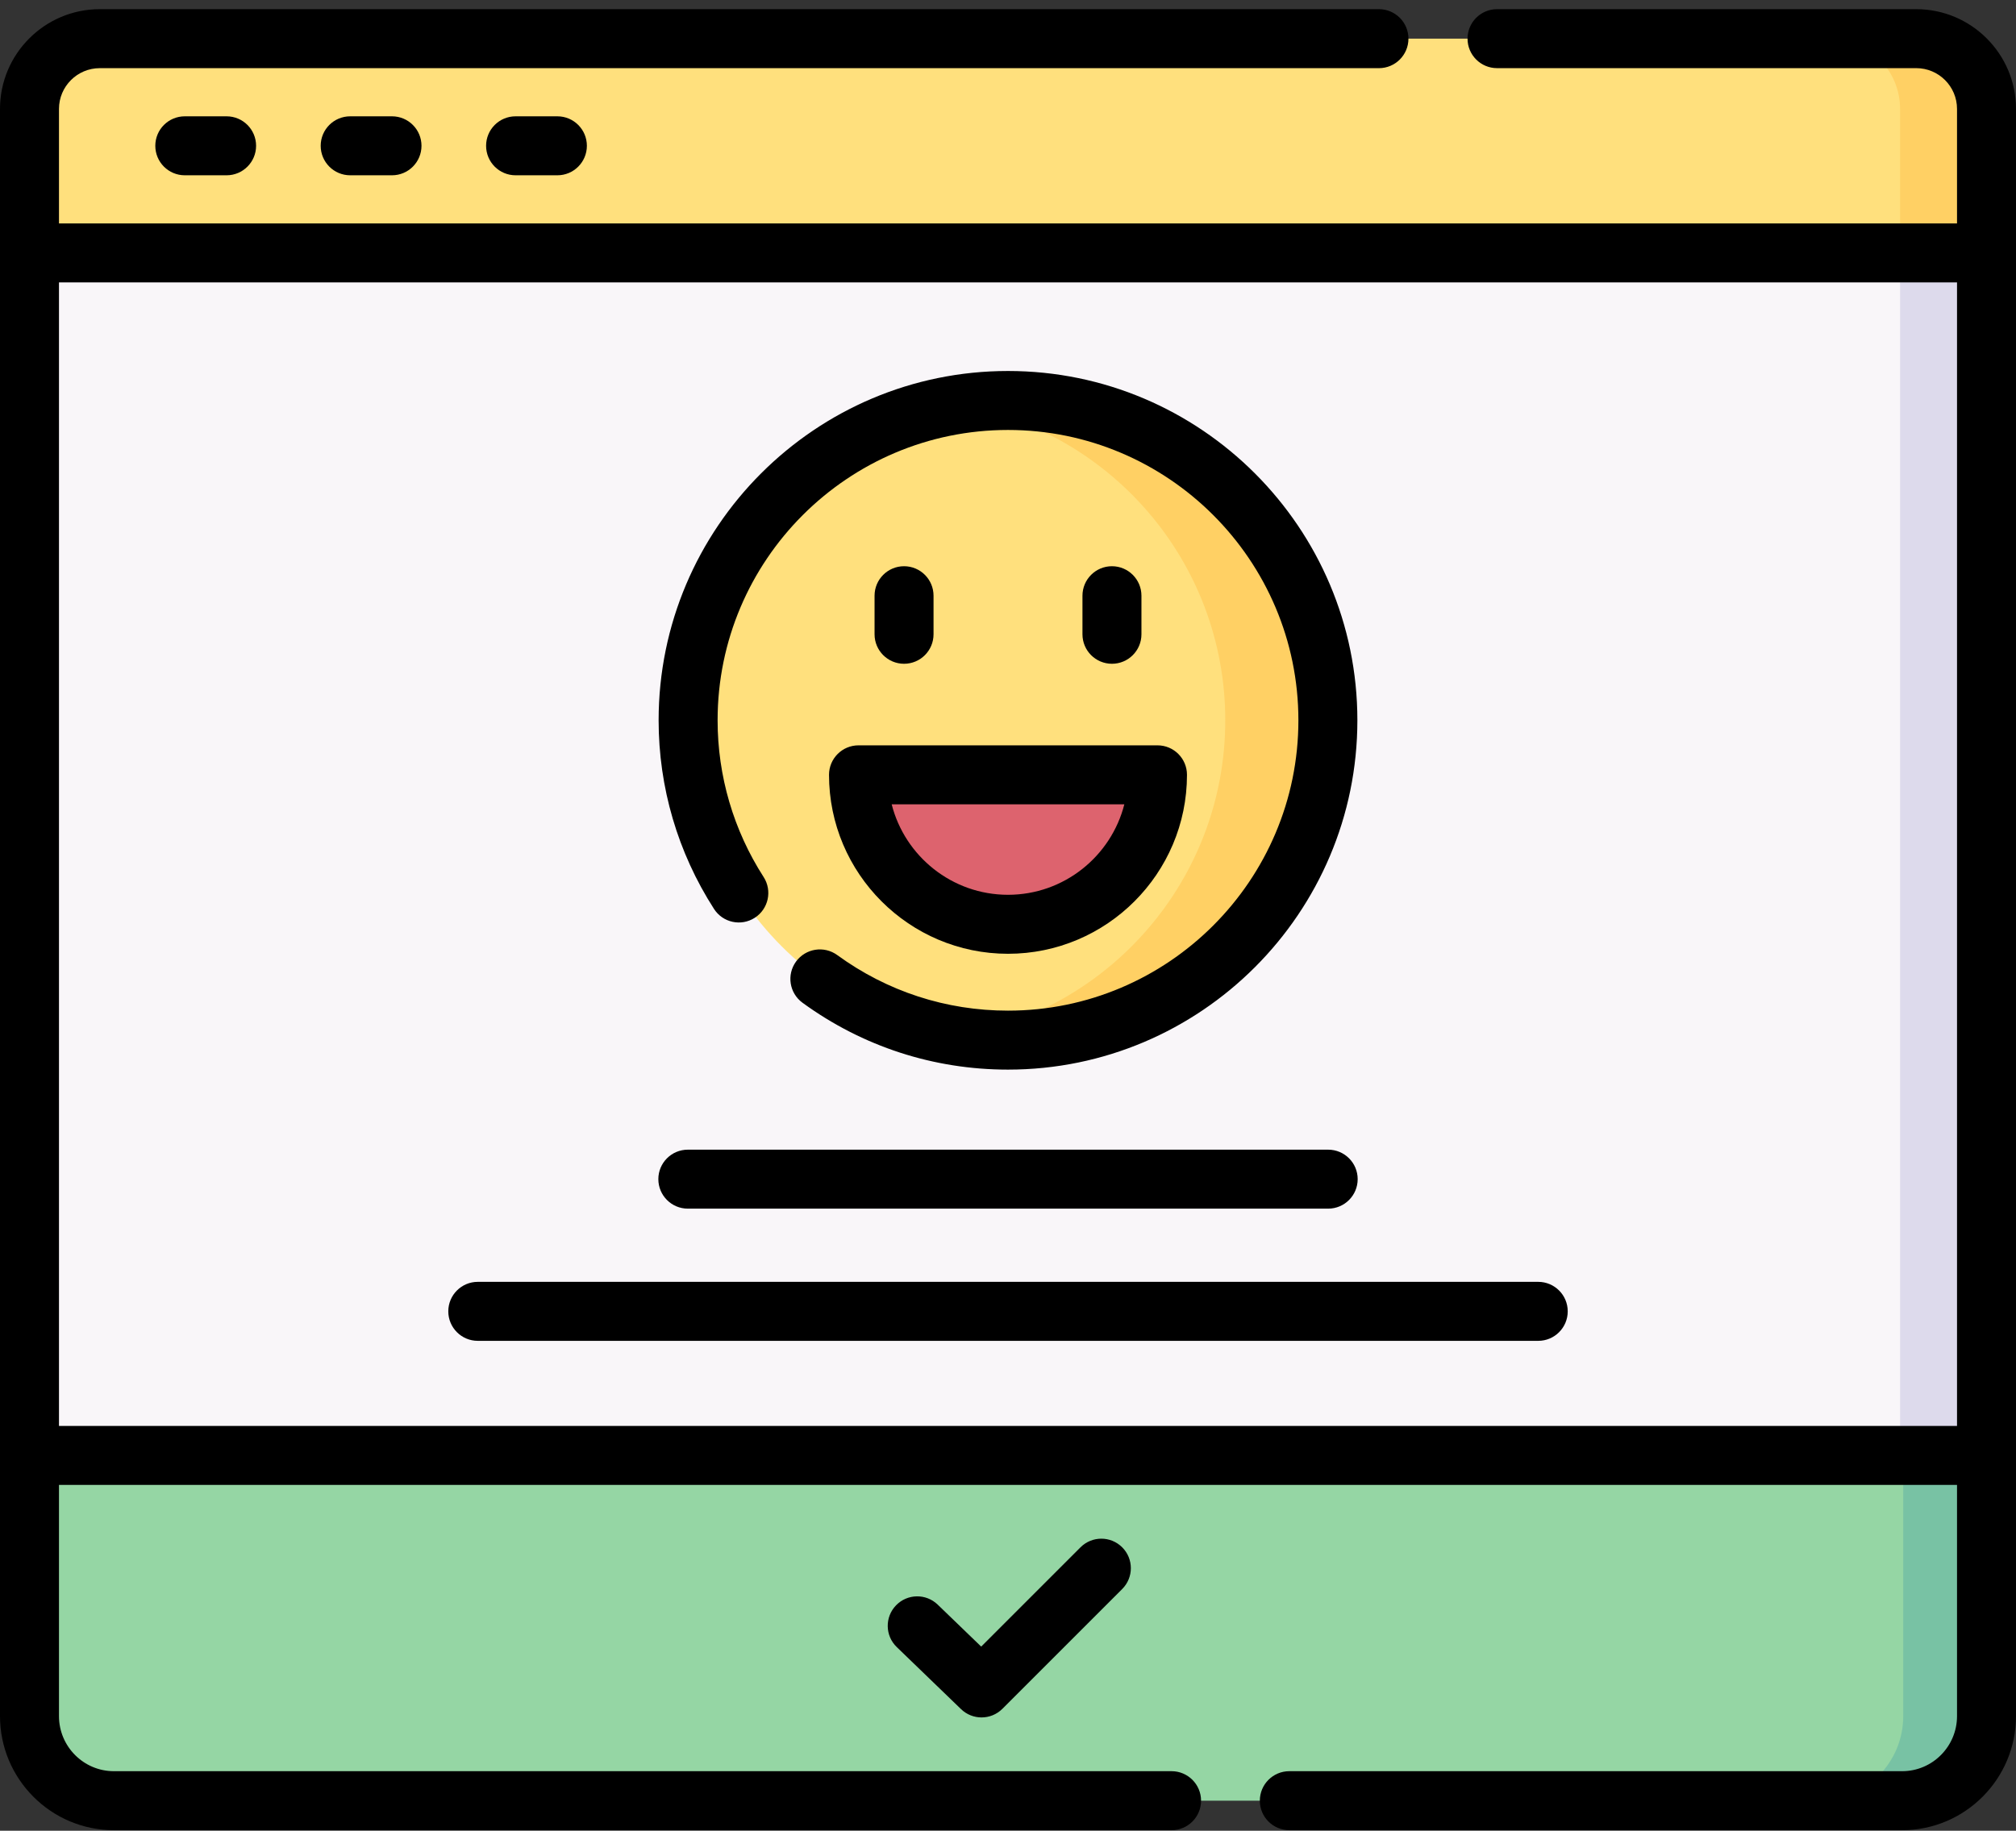 <svg width="109" height="99" viewBox="0 0 109 99" fill="none" xmlns="http://www.w3.org/2000/svg">
<rect x="0" y="0" width="109" height="99" fill="#333333" stroke="none"/>
<path d="M1.595 13.678H107.405V78.706H1.595V13.678Z" fill="#F9F6F9"/>
<path d="M102.732 13.678H107.405V78.706H102.732V13.678Z" fill="#DDDAEC"/>
<path d="M107.406 13.678H1.595V5.89C1.595 3.792 3.296 2.091 5.394 2.091H103.606C105.704 2.091 107.405 3.792 107.405 5.89V13.678H107.406Z" fill="#FFE07D"/>
<path d="M103.606 2.091H98.933C101.031 2.091 102.732 3.792 102.732 5.89V13.678H107.405V5.89C107.406 3.792 105.704 2.091 103.606 2.091Z" fill="#FFD064"/>
<path d="M102.838 97.376H6.162C3.64 97.376 1.595 95.331 1.595 92.809V78.706H107.405V92.809C107.406 95.331 105.361 97.376 102.838 97.376Z" fill="#95D6A4"/>
<path d="M102.903 78.706V92.803C102.903 95.328 100.86 97.376 98.342 97.376H102.844C105.364 97.376 107.406 95.328 107.406 92.803V78.706H102.903Z" fill="#78C2A4"/>
<path d="M54.5 56.247C64.052 56.247 71.796 48.504 71.796 38.952C71.796 29.4 64.052 21.656 54.5 21.656C44.948 21.656 37.205 29.4 37.205 38.952C37.205 48.504 44.948 56.247 54.5 56.247Z" fill="#FFE07D"/>
<path d="M54.5 21.656C53.555 21.656 52.629 21.735 51.726 21.881C59.959 23.208 66.247 30.345 66.247 38.952C66.247 47.559 59.959 54.695 51.726 56.023C52.63 56.169 53.555 56.247 54.5 56.247C64.052 56.247 71.796 48.504 71.796 38.952C71.796 29.4 64.052 21.656 54.5 21.656Z" fill="#FFD064"/>
<path d="M54.5 49.983C58.964 49.983 62.583 46.364 62.583 41.9H46.418C46.418 46.364 50.036 49.983 54.5 49.983Z" fill="#DD636E"/>
<path d="M37.189 65.36H71.811C72.692 65.36 73.406 64.646 73.406 63.765C73.406 62.884 72.692 62.171 71.811 62.171H37.189C36.309 62.171 35.595 62.884 35.595 63.765C35.595 64.646 36.309 65.36 37.189 65.36Z" fill="black"/>
<path d="M83.168 69.319H25.832C24.952 69.319 24.238 70.033 24.238 70.914C24.238 71.795 24.952 72.509 25.832 72.509H83.168C84.049 72.509 84.763 71.795 84.763 70.914C84.763 70.033 84.049 69.319 83.168 69.319Z" fill="black"/>
<path d="M9.991 6.29C9.11 6.29 8.397 7.003 8.397 7.884C8.397 8.765 9.11 9.479 9.991 9.479H12.251C13.132 9.479 13.846 8.765 13.846 7.884C13.846 7.003 13.132 6.29 12.251 6.29H9.991Z" fill="black"/>
<path d="M18.934 6.29C18.053 6.29 17.339 7.003 17.339 7.884C17.339 8.765 18.053 9.479 18.934 9.479H21.194C22.075 9.479 22.789 8.765 22.789 7.884C22.789 7.003 22.075 6.29 21.194 6.29H18.934Z" fill="black"/>
<path d="M27.876 6.29C26.995 6.29 26.282 7.003 26.282 7.884C26.282 8.765 26.995 9.479 27.876 9.479H30.136C31.017 9.479 31.731 8.765 31.731 7.884C31.731 7.003 31.017 6.29 30.136 6.29H27.876Z" fill="black"/>
<path d="M103.606 0.496H80.941C80.06 0.496 79.346 1.21 79.346 2.091C79.346 2.972 80.06 3.685 80.941 3.685H103.606C104.822 3.685 105.811 4.674 105.811 5.89V12.083H3.189V5.89C3.189 4.675 4.178 3.686 5.394 3.686H74.556C75.437 3.686 76.151 2.972 76.151 2.091C76.151 1.21 75.437 0.496 74.556 0.496H5.394C2.42 0.496 0 2.916 0 5.89V92.803C0 96.204 2.761 98.971 6.156 98.971H63.343C64.224 98.971 64.938 98.257 64.938 97.376C64.938 96.495 64.224 95.781 63.343 95.781H6.156C4.52 95.781 3.189 94.445 3.189 92.803V80.301H105.811V92.803C105.811 94.445 104.48 95.781 102.844 95.781H69.71C68.829 95.781 68.116 96.495 68.116 97.376C68.116 98.257 68.829 98.971 69.71 98.971H102.844C106.238 98.971 109 96.204 109 92.803V5.89C109 2.916 106.58 0.496 103.606 0.496ZM3.189 77.112V15.273H105.811V77.112H3.189V77.112Z" fill="black"/>
<path d="M58.419 83.675L53.051 89.044L50.699 86.774C50.066 86.162 49.056 86.18 48.445 86.814C47.833 87.447 47.851 88.457 48.484 89.068L51.963 92.427C52.272 92.725 52.671 92.874 53.07 92.874C53.479 92.874 53.887 92.718 54.198 92.407L60.675 85.93C61.298 85.307 61.298 84.297 60.675 83.675C60.052 83.052 59.042 83.052 58.419 83.675Z" fill="black"/>
<path d="M50.474 34.3V32.215C50.474 31.334 49.761 30.62 48.88 30.62C47.999 30.62 47.285 31.334 47.285 32.215V34.3C47.285 35.181 47.999 35.895 48.88 35.895C49.761 35.895 50.474 35.181 50.474 34.3Z" fill="black"/>
<path d="M61.715 34.3V32.215C61.715 31.334 61.001 30.62 60.12 30.62C59.239 30.62 58.526 31.334 58.526 32.215V34.3C58.526 35.181 59.239 35.895 60.12 35.895C61.001 35.895 61.715 35.181 61.715 34.3Z" fill="black"/>
<path d="M44.823 41.9C44.823 47.236 49.164 51.578 54.5 51.578C59.836 51.578 64.177 47.236 64.177 41.9C64.177 41.019 63.464 40.306 62.583 40.306H46.418C45.537 40.306 44.823 41.019 44.823 41.9ZM60.79 43.495C60.077 46.304 57.527 48.388 54.5 48.388C51.473 48.388 48.923 46.304 48.211 43.495H60.79V43.495Z" fill="black"/>
<path d="M40.808 49.632C41.549 49.156 41.764 48.169 41.288 47.428C39.66 44.897 38.799 41.966 38.799 38.952C38.799 30.294 45.843 23.251 54.5 23.251C63.158 23.251 70.201 30.294 70.201 38.952C70.201 47.609 63.158 54.653 54.5 54.653C51.158 54.653 47.966 53.614 45.268 51.648C44.556 51.129 43.559 51.286 43.04 51.998C42.521 52.71 42.678 53.707 43.39 54.226C46.637 56.592 50.479 57.842 54.5 57.842C64.916 57.842 73.39 49.368 73.39 38.952C73.39 28.536 64.916 20.062 54.5 20.062C44.084 20.062 35.61 28.536 35.61 38.952C35.61 42.579 36.646 46.106 38.605 49.153C39.081 49.894 40.068 50.108 40.808 49.632Z" fill="black"/>
</svg>
